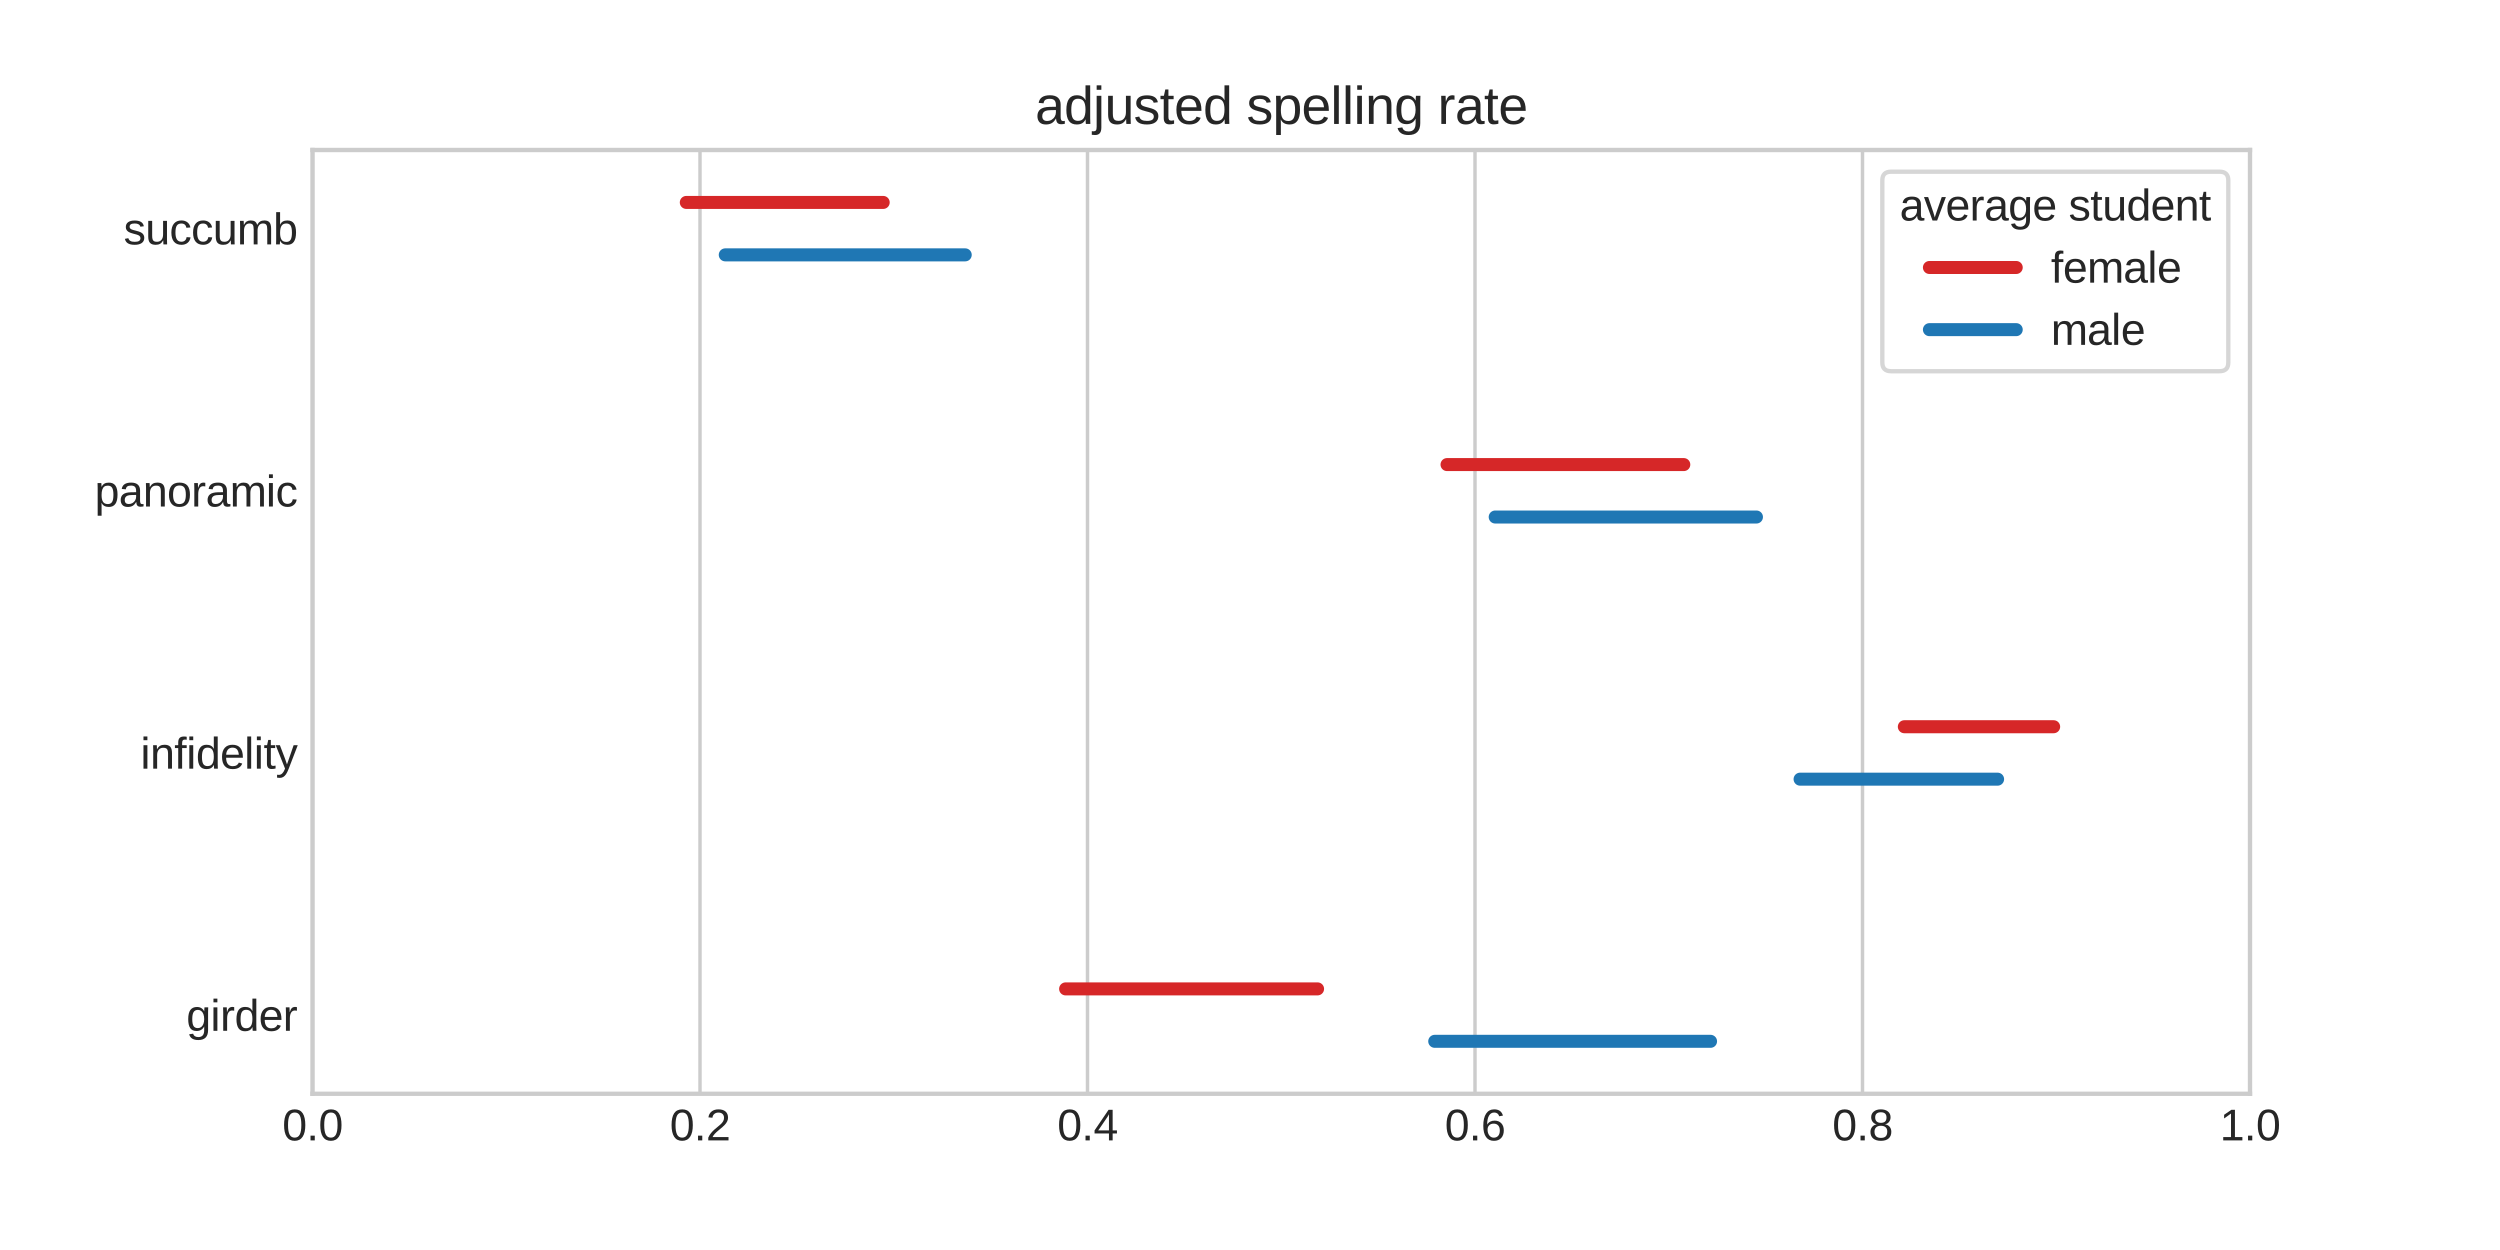 <?xml version="1.0" encoding="utf-8" standalone="no"?>
<!DOCTYPE svg PUBLIC "-//W3C//DTD SVG 1.1//EN"
  "http://www.w3.org/Graphics/SVG/1.1/DTD/svg11.dtd">
<svg height="288pt" version="1.1" viewBox="0 0 576 288" width="576pt" xmlns="http://www.w3.org/2000/svg" xmlns:xlink="http://www.w3.org/1999/xlink">
 <defs>
  <style type="text/css">*{stroke-linecap:butt;stroke-linejoin:round;}</style>
 </defs>
 <g id="figure_1">
  <g id="patch_1">
   <path d="M 0 288 
L 576 288 
L 576 0 
L 0 0 
z
" style="fill:#ffffff;"/>
  </g>
  <g id="axes_1">
   <g id="patch_2">
    <path d="M 72 252 
L 518.4 252 
L 518.4 34.56 
L 72 34.56 
z
" style="fill:#ffffff;"/>
   </g>
   <g id="matplotlib.axis_1">
    <g id="xtick_1">
     <g id="line2d_1">
      <path clip-path="url(#p78b1ac9f13)" d="M 72 252 
L 72 34.56 
" style="fill:none;stroke:#cccccc;stroke-linecap:round;stroke-width:0.8;"/>
     </g>
     <g id="line2d_2"/>
     <g id="text_1">
      <!-- 0.0 -->
      <g style="fill:#262626;" transform="translate(65.05 262.747)scale(0.1 -0.1)">
       <defs>
        <path d="M 3309 2203 
Q 3309 1100 2920 518 
Q 2531 -63 1772 -63 
Q 1013 -63 631 515 
Q 250 1094 250 2203 
Q 250 3338 620 3903 
Q 991 4469 1791 4469 
Q 2569 4469 2939 3897 
Q 3309 3325 3309 2203 
z
M 2738 2203 
Q 2738 3156 2517 3584 
Q 2297 4013 1791 4013 
Q 1272 4013 1045 3591 
Q 819 3169 819 2203 
Q 819 1266 1048 831 
Q 1278 397 1778 397 
Q 2275 397 2506 840 
Q 2738 1284 2738 2203 
z
" id="LiberationSans-30" transform="scale(0.016)"/>
        <path d="M 584 0 
L 584 684 
L 1194 684 
L 1194 0 
L 584 0 
z
" id="LiberationSans-2e" transform="scale(0.016)"/>
       </defs>
       <use xlink:href="#LiberationSans-30"/>
       <use x="55.615" xlink:href="#LiberationSans-2e"/>
       <use x="83.398" xlink:href="#LiberationSans-30"/>
      </g>
     </g>
    </g>
    <g id="xtick_2">
     <g id="line2d_3">
      <path clip-path="url(#p78b1ac9f13)" d="M 161.28 252 
L 161.28 34.56 
" style="fill:none;stroke:#cccccc;stroke-linecap:round;stroke-width:0.8;"/>
     </g>
     <g id="line2d_4"/>
     <g id="text_2">
      <!-- 0.2 -->
      <g style="fill:#262626;" transform="translate(154.33 262.747)scale(0.1 -0.1)">
       <defs>
        <path d="M 322 0 
L 322 397 
Q 481 763 711 1042 
Q 941 1322 1194 1548 
Q 1447 1775 1695 1969 
Q 1944 2163 2144 2356 
Q 2344 2550 2467 2762 
Q 2591 2975 2591 3244 
Q 2591 3606 2378 3806 
Q 2166 4006 1788 4006 
Q 1428 4006 1195 3811 
Q 963 3616 922 3263 
L 347 3316 
Q 409 3844 795 4156 
Q 1181 4469 1788 4469 
Q 2453 4469 2811 4155 
Q 3169 3841 3169 3263 
Q 3169 3006 3051 2753 
Q 2934 2500 2703 2247 
Q 2472 1994 1819 1463 
Q 1459 1169 1246 933 
Q 1034 697 941 478 
L 3238 478 
L 3238 0 
L 322 0 
z
" id="LiberationSans-32" transform="scale(0.016)"/>
       </defs>
       <use xlink:href="#LiberationSans-30"/>
       <use x="55.615" xlink:href="#LiberationSans-2e"/>
       <use x="83.398" xlink:href="#LiberationSans-32"/>
      </g>
     </g>
    </g>
    <g id="xtick_3">
     <g id="line2d_5">
      <path clip-path="url(#p78b1ac9f13)" d="M 250.56 252 
L 250.56 34.56 
" style="fill:none;stroke:#cccccc;stroke-linecap:round;stroke-width:0.8;"/>
     </g>
     <g id="line2d_6"/>
     <g id="text_3">
      <!-- 0.4 -->
      <g style="fill:#262626;" transform="translate(243.61 262.747)scale(0.1 -0.1)">
       <defs>
        <path d="M 2753 997 
L 2753 0 
L 2222 0 
L 2222 997 
L 147 997 
L 147 1434 
L 2163 4403 
L 2753 4403 
L 2753 1441 
L 3372 1441 
L 3372 997 
L 2753 997 
z
M 2222 3769 
Q 2216 3750 2134 3603 
Q 2053 3456 2013 3397 
L 884 1734 
L 716 1503 
L 666 1441 
L 2222 1441 
L 2222 3769 
z
" id="LiberationSans-34" transform="scale(0.016)"/>
       </defs>
       <use xlink:href="#LiberationSans-30"/>
       <use x="55.615" xlink:href="#LiberationSans-2e"/>
       <use x="83.398" xlink:href="#LiberationSans-34"/>
      </g>
     </g>
    </g>
    <g id="xtick_4">
     <g id="line2d_7">
      <path clip-path="url(#p78b1ac9f13)" d="M 339.84 252 
L 339.84 34.56 
" style="fill:none;stroke:#cccccc;stroke-linecap:round;stroke-width:0.8;"/>
     </g>
     <g id="line2d_8"/>
     <g id="text_4">
      <!-- 0.6 -->
      <g style="fill:#262626;" transform="translate(332.89 262.747)scale(0.1 -0.1)">
       <defs>
        <path d="M 3278 1441 
Q 3278 744 2900 340 
Q 2522 -63 1856 -63 
Q 1113 -63 719 490 
Q 325 1044 325 2100 
Q 325 3244 734 3856 
Q 1144 4469 1900 4469 
Q 2897 4469 3156 3572 
L 2619 3475 
Q 2453 4013 1894 4013 
Q 1413 4013 1148 3564 
Q 884 3116 884 2266 
Q 1038 2550 1316 2698 
Q 1594 2847 1953 2847 
Q 2563 2847 2920 2465 
Q 3278 2084 3278 1441 
z
M 2706 1416 
Q 2706 1894 2472 2153 
Q 2238 2413 1819 2413 
Q 1425 2413 1183 2183 
Q 941 1953 941 1550 
Q 941 1041 1192 716 
Q 1444 391 1838 391 
Q 2244 391 2475 664 
Q 2706 938 2706 1416 
z
" id="LiberationSans-36" transform="scale(0.016)"/>
       </defs>
       <use xlink:href="#LiberationSans-30"/>
       <use x="55.615" xlink:href="#LiberationSans-2e"/>
       <use x="83.398" xlink:href="#LiberationSans-36"/>
      </g>
     </g>
    </g>
    <g id="xtick_5">
     <g id="line2d_9">
      <path clip-path="url(#p78b1ac9f13)" d="M 429.12 252 
L 429.12 34.56 
" style="fill:none;stroke:#cccccc;stroke-linecap:round;stroke-width:0.8;"/>
     </g>
     <g id="line2d_10"/>
     <g id="text_5">
      <!-- 0.8 -->
      <g style="fill:#262626;" transform="translate(422.17 262.747)scale(0.1 -0.1)">
       <defs>
        <path d="M 3281 1228 
Q 3281 619 2893 278 
Q 2506 -63 1781 -63 
Q 1075 -63 676 271 
Q 278 606 278 1222 
Q 278 1653 525 1947 
Q 772 2241 1156 2303 
L 1156 2316 
Q 797 2400 589 2681 
Q 381 2963 381 3341 
Q 381 3844 757 4156 
Q 1134 4469 1769 4469 
Q 2419 4469 2795 4162 
Q 3172 3856 3172 3334 
Q 3172 2956 2962 2675 
Q 2753 2394 2391 2322 
L 2391 2309 
Q 2813 2241 3047 1952 
Q 3281 1663 3281 1228 
z
M 2588 3303 
Q 2588 4050 1769 4050 
Q 1372 4050 1164 3862 
Q 956 3675 956 3303 
Q 956 2925 1170 2726 
Q 1384 2528 1775 2528 
Q 2172 2528 2380 2711 
Q 2588 2894 2588 3303 
z
M 2697 1281 
Q 2697 1691 2453 1898 
Q 2209 2106 1769 2106 
Q 1341 2106 1100 1882 
Q 859 1659 859 1269 
Q 859 359 1788 359 
Q 2247 359 2472 579 
Q 2697 800 2697 1281 
z
" id="LiberationSans-38" transform="scale(0.016)"/>
       </defs>
       <use xlink:href="#LiberationSans-30"/>
       <use x="55.615" xlink:href="#LiberationSans-2e"/>
       <use x="83.398" xlink:href="#LiberationSans-38"/>
      </g>
     </g>
    </g>
    <g id="xtick_6">
     <g id="line2d_11">
      <path clip-path="url(#p78b1ac9f13)" d="M 518.4 252 
L 518.4 34.56 
" style="fill:none;stroke:#cccccc;stroke-linecap:round;stroke-width:0.8;"/>
     </g>
     <g id="line2d_12"/>
     <g id="text_6">
      <!-- 1.0 -->
      <g style="fill:#262626;" transform="translate(511.45 262.747)scale(0.1 -0.1)">
       <defs>
        <path d="M 488 0 
L 488 478 
L 1609 478 
L 1609 3866 
L 616 3156 
L 616 3688 
L 1656 4403 
L 2175 4403 
L 2175 478 
L 3247 478 
L 3247 0 
L 488 0 
z
" id="LiberationSans-31" transform="scale(0.016)"/>
       </defs>
       <use xlink:href="#LiberationSans-31"/>
       <use x="55.615" xlink:href="#LiberationSans-2e"/>
       <use x="83.398" xlink:href="#LiberationSans-30"/>
      </g>
     </g>
    </g>
   </g>
   <g id="matplotlib.axis_2">
    <g id="ytick_1">
     <g id="line2d_13"/>
     <g id="text_7">
      <!-- girder -->
      <g style="fill:#262626;" transform="translate(42.936 237.503)scale(0.1 -0.1)">
       <defs>
        <path d="M 1713 -1328 
Q 1159 -1328 831 -1111 
Q 503 -894 409 -494 
L 975 -413 
Q 1031 -647 1223 -773 
Q 1416 -900 1728 -900 
Q 2569 -900 2569 84 
L 2569 628 
L 2563 628 
Q 2403 303 2125 139 
Q 1847 -25 1475 -25 
Q 853 -25 561 387 
Q 269 800 269 1684 
Q 269 2581 583 3007 
Q 897 3434 1538 3434 
Q 1897 3434 2161 3270 
Q 2425 3106 2569 2803 
L 2575 2803 
Q 2575 2897 2587 3128 
Q 2600 3359 2613 3381 
L 3147 3381 
Q 3128 3213 3128 2681 
L 3128 97 
Q 3128 -1328 1713 -1328 
z
M 2569 1691 
Q 2569 2103 2456 2401 
Q 2344 2700 2139 2858 
Q 1934 3016 1675 3016 
Q 1244 3016 1047 2703 
Q 850 2391 850 1691 
Q 850 997 1034 694 
Q 1219 391 1666 391 
Q 1931 391 2137 547 
Q 2344 703 2456 995 
Q 2569 1288 2569 1691 
z
" id="LiberationSans-67" transform="scale(0.016)"/>
        <path d="M 428 4100 
L 428 4638 
L 991 4638 
L 991 4100 
L 428 4100 
z
M 428 0 
L 428 3381 
L 991 3381 
L 991 0 
L 428 0 
z
" id="LiberationSans-69" transform="scale(0.016)"/>
        <path d="M 444 0 
L 444 2594 
Q 444 2950 425 3381 
L 956 3381 
Q 981 2806 981 2691 
L 994 2691 
Q 1128 3125 1303 3284 
Q 1478 3444 1797 3444 
Q 1909 3444 2025 3413 
L 2025 2897 
Q 1913 2928 1725 2928 
Q 1375 2928 1190 2626 
Q 1006 2325 1006 1763 
L 1006 0 
L 444 0 
z
" id="LiberationSans-72" transform="scale(0.016)"/>
        <path d="M 2566 544 
Q 2409 219 2151 78 
Q 1894 -63 1513 -63 
Q 872 -63 570 368 
Q 269 800 269 1675 
Q 269 3444 1513 3444 
Q 1897 3444 2153 3303 
Q 2409 3163 2566 2856 
L 2572 2856 
L 2566 3234 
L 2566 4638 
L 3128 4638 
L 3128 697 
Q 3128 169 3147 0 
L 2609 0 
Q 2600 50 2589 231 
Q 2578 413 2578 544 
L 2566 544 
z
M 859 1694 
Q 859 984 1046 678 
Q 1234 372 1656 372 
Q 2134 372 2350 703 
Q 2566 1034 2566 1731 
Q 2566 2403 2350 2715 
Q 2134 3028 1663 3028 
Q 1238 3028 1048 2714 
Q 859 2400 859 1694 
z
" id="LiberationSans-64" transform="scale(0.016)"/>
        <path d="M 863 1572 
Q 863 991 1103 675 
Q 1344 359 1806 359 
Q 2172 359 2392 506 
Q 2613 653 2691 878 
L 3184 738 
Q 2881 -63 1806 -63 
Q 1056 -63 664 384 
Q 272 831 272 1713 
Q 272 2550 664 2997 
Q 1056 3444 1784 3444 
Q 3275 3444 3275 1647 
L 3275 1572 
L 863 1572 
z
M 2694 2003 
Q 2647 2538 2422 2783 
Q 2197 3028 1775 3028 
Q 1366 3028 1127 2754 
Q 888 2481 869 2003 
L 2694 2003 
z
" id="LiberationSans-65" transform="scale(0.016)"/>
       </defs>
       <use xlink:href="#LiberationSans-67"/>
       <use x="55.615" xlink:href="#LiberationSans-69"/>
       <use x="77.832" xlink:href="#LiberationSans-72"/>
       <use x="111.133" xlink:href="#LiberationSans-64"/>
       <use x="166.748" xlink:href="#LiberationSans-65"/>
       <use x="222.363" xlink:href="#LiberationSans-72"/>
      </g>
     </g>
    </g>
    <g id="ytick_2">
     <g id="line2d_14"/>
     <g id="text_8">
      <!-- infidelity -->
      <g style="fill:#262626;" transform="translate(32.373 177.103)scale(0.1 -0.1)">
       <defs>
        <path d="M 2578 0 
L 2578 2144 
Q 2578 2478 2512 2662 
Q 2447 2847 2303 2928 
Q 2159 3009 1881 3009 
Q 1475 3009 1240 2731 
Q 1006 2453 1006 1959 
L 1006 0 
L 444 0 
L 444 2659 
Q 444 3250 425 3381 
L 956 3381 
Q 959 3366 962 3297 
Q 966 3228 970 3139 
Q 975 3050 981 2803 
L 991 2803 
Q 1184 3153 1439 3298 
Q 1694 3444 2072 3444 
Q 2628 3444 2886 3167 
Q 3144 2891 3144 2253 
L 3144 0 
L 2578 0 
z
" id="LiberationSans-6e" transform="scale(0.016)"/>
        <path d="M 1128 2972 
L 1128 0 
L 566 0 
L 566 2972 
L 91 2972 
L 91 3381 
L 566 3381 
L 566 3763 
Q 566 4225 769 4428 
Q 972 4631 1391 4631 
Q 1625 4631 1788 4594 
L 1788 4166 
Q 1647 4191 1538 4191 
Q 1322 4191 1225 4081 
Q 1128 3972 1128 3684 
L 1128 3381 
L 1788 3381 
L 1788 2972 
L 1128 2972 
z
" id="LiberationSans-66" transform="scale(0.016)"/>
        <path d="M 431 0 
L 431 4638 
L 994 4638 
L 994 0 
L 431 0 
z
" id="LiberationSans-6c" transform="scale(0.016)"/>
        <path d="M 1731 25 
Q 1453 -50 1163 -50 
Q 488 -50 488 716 
L 488 2972 
L 97 2972 
L 97 3381 
L 509 3381 
L 675 4138 
L 1050 4138 
L 1050 3381 
L 1675 3381 
L 1675 2972 
L 1050 2972 
L 1050 838 
Q 1050 594 1129 495 
Q 1209 397 1406 397 
Q 1519 397 1731 441 
L 1731 25 
z
" id="LiberationSans-74" transform="scale(0.016)"/>
        <path d="M 597 -1328 
Q 366 -1328 209 -1294 
L 209 -872 
Q 328 -891 472 -891 
Q 997 -891 1303 -119 
L 1356 16 
L 16 3381 
L 616 3381 
L 1328 1513 
Q 1344 1469 1366 1408 
Q 1388 1347 1506 1000 
Q 1625 653 1634 613 
L 1853 1228 
L 2594 3381 
L 3188 3381 
L 1888 0 
Q 1678 -541 1497 -805 
Q 1316 -1069 1095 -1198 
Q 875 -1328 597 -1328 
z
" id="LiberationSans-79" transform="scale(0.016)"/>
       </defs>
       <use xlink:href="#LiberationSans-69"/>
       <use x="22.217" xlink:href="#LiberationSans-6e"/>
       <use x="77.832" xlink:href="#LiberationSans-66"/>
       <use x="105.615" xlink:href="#LiberationSans-69"/>
       <use x="127.832" xlink:href="#LiberationSans-64"/>
       <use x="183.447" xlink:href="#LiberationSans-65"/>
       <use x="239.062" xlink:href="#LiberationSans-6c"/>
       <use x="261.279" xlink:href="#LiberationSans-69"/>
       <use x="283.496" xlink:href="#LiberationSans-74"/>
       <use x="311.279" xlink:href="#LiberationSans-79"/>
      </g>
     </g>
    </g>
    <g id="ytick_3">
     <g id="line2d_15"/>
     <g id="text_9">
      <!-- panoramic -->
      <g style="fill:#262626;" transform="translate(21.814 116.703)scale(0.1 -0.1)">
       <defs>
        <path d="M 3291 1706 
Q 3291 -63 2047 -63 
Q 1266 -63 997 525 
L 981 525 
Q 994 500 994 -6 
L 994 -1328 
L 431 -1328 
L 431 2691 
Q 431 3213 413 3381 
L 956 3381 
Q 959 3369 965 3292 
Q 972 3216 980 3056 
Q 988 2897 988 2838 
L 1000 2838 
Q 1150 3150 1397 3295 
Q 1644 3441 2047 3441 
Q 2672 3441 2981 3022 
Q 3291 2603 3291 1706 
z
M 2700 1694 
Q 2700 2400 2509 2703 
Q 2319 3006 1903 3006 
Q 1569 3006 1380 2865 
Q 1191 2725 1092 2426 
Q 994 2128 994 1650 
Q 994 984 1206 668 
Q 1419 353 1897 353 
Q 2316 353 2508 661 
Q 2700 969 2700 1694 
z
" id="LiberationSans-70" transform="scale(0.016)"/>
        <path d="M 1294 -63 
Q 784 -63 528 206 
Q 272 475 272 944 
Q 272 1469 617 1750 
Q 963 2031 1731 2050 
L 2491 2063 
L 2491 2247 
Q 2491 2659 2316 2837 
Q 2141 3016 1766 3016 
Q 1388 3016 1216 2887 
Q 1044 2759 1009 2478 
L 422 2531 
Q 566 3444 1778 3444 
Q 2416 3444 2737 3151 
Q 3059 2859 3059 2306 
L 3059 850 
Q 3059 600 3125 473 
Q 3191 347 3375 347 
Q 3456 347 3559 369 
L 3559 19 
Q 3347 -31 3125 -31 
Q 2813 -31 2670 133 
Q 2528 297 2509 647 
L 2491 647 
Q 2275 259 1989 98 
Q 1703 -63 1294 -63 
z
M 1422 359 
Q 1731 359 1972 500 
Q 2213 641 2352 886 
Q 2491 1131 2491 1391 
L 2491 1669 
L 1875 1656 
Q 1478 1650 1273 1575 
Q 1069 1500 959 1344 
Q 850 1188 850 934 
Q 850 659 998 509 
Q 1147 359 1422 359 
z
" id="LiberationSans-61" transform="scale(0.016)"/>
        <path d="M 3291 1694 
Q 3291 806 2900 371 
Q 2509 -63 1766 -63 
Q 1025 -63 647 389 
Q 269 841 269 1694 
Q 269 3444 1784 3444 
Q 2559 3444 2925 3017 
Q 3291 2591 3291 1694 
z
M 2700 1694 
Q 2700 2394 2492 2711 
Q 2284 3028 1794 3028 
Q 1300 3028 1079 2704 
Q 859 2381 859 1694 
Q 859 1025 1076 689 
Q 1294 353 1759 353 
Q 2266 353 2483 678 
Q 2700 1003 2700 1694 
z
" id="LiberationSans-6f" transform="scale(0.016)"/>
        <path d="M 2400 0 
L 2400 2144 
Q 2400 2634 2265 2821 
Q 2131 3009 1781 3009 
Q 1422 3009 1212 2734 
Q 1003 2459 1003 1959 
L 1003 0 
L 444 0 
L 444 2659 
Q 444 3250 425 3381 
L 956 3381 
Q 959 3366 962 3297 
Q 966 3228 970 3139 
Q 975 3050 981 2803 
L 991 2803 
Q 1172 3163 1406 3303 
Q 1641 3444 1978 3444 
Q 2363 3444 2586 3291 
Q 2809 3138 2897 2803 
L 2906 2803 
Q 3081 3144 3329 3294 
Q 3578 3444 3931 3444 
Q 4444 3444 4676 3166 
Q 4909 2888 4909 2253 
L 4909 0 
L 4353 0 
L 4353 2144 
Q 4353 2634 4218 2821 
Q 4084 3009 3734 3009 
Q 3366 3009 3161 2736 
Q 2956 2463 2956 1959 
L 2956 0 
L 2400 0 
z
" id="LiberationSans-6d" transform="scale(0.016)"/>
        <path d="M 859 1706 
Q 859 1031 1071 706 
Q 1284 381 1713 381 
Q 2013 381 2214 543 
Q 2416 706 2463 1044 
L 3031 1006 
Q 2966 519 2616 228 
Q 2266 -63 1728 -63 
Q 1019 -63 645 385 
Q 272 834 272 1694 
Q 272 2547 647 2995 
Q 1022 3444 1722 3444 
Q 2241 3444 2583 3175 
Q 2925 2906 3013 2434 
L 2434 2391 
Q 2391 2672 2212 2837 
Q 2034 3003 1706 3003 
Q 1259 3003 1059 2706 
Q 859 2409 859 1706 
z
" id="LiberationSans-63" transform="scale(0.016)"/>
       </defs>
       <use xlink:href="#LiberationSans-70"/>
       <use x="55.615" xlink:href="#LiberationSans-61"/>
       <use x="111.23" xlink:href="#LiberationSans-6e"/>
       <use x="166.846" xlink:href="#LiberationSans-6f"/>
       <use x="222.461" xlink:href="#LiberationSans-72"/>
       <use x="255.762" xlink:href="#LiberationSans-61"/>
       <use x="311.377" xlink:href="#LiberationSans-6d"/>
       <use x="394.678" xlink:href="#LiberationSans-69"/>
       <use x="416.895" xlink:href="#LiberationSans-63"/>
      </g>
     </g>
    </g>
    <g id="ytick_4">
     <g id="line2d_16"/>
     <g id="text_10">
      <!-- succumb -->
      <g style="fill:#262626;" transform="translate(28.488 56.303)scale(0.1 -0.1)">
       <defs>
        <path d="M 2969 934 
Q 2969 456 2608 196 
Q 2247 -63 1597 -63 
Q 966 -63 623 145 
Q 281 353 178 794 
L 675 891 
Q 747 619 972 492 
Q 1197 366 1597 366 
Q 2025 366 2223 497 
Q 2422 628 2422 891 
Q 2422 1091 2284 1216 
Q 2147 1341 1841 1422 
L 1438 1528 
Q 953 1653 748 1773 
Q 544 1894 428 2066 
Q 313 2238 313 2488 
Q 313 2950 642 3192 
Q 972 3434 1603 3434 
Q 2163 3434 2492 3237 
Q 2822 3041 2909 2606 
L 2403 2544 
Q 2356 2769 2151 2889 
Q 1947 3009 1603 3009 
Q 1222 3009 1040 2893 
Q 859 2778 859 2544 
Q 859 2400 934 2306 
Q 1009 2213 1156 2147 
Q 1303 2081 1775 1966 
Q 2222 1853 2419 1758 
Q 2616 1663 2730 1547 
Q 2844 1431 2906 1279 
Q 2969 1128 2969 934 
z
" id="LiberationSans-73" transform="scale(0.016)"/>
        <path d="M 981 3381 
L 981 1238 
Q 981 903 1047 718 
Q 1113 534 1256 453 
Q 1400 372 1678 372 
Q 2084 372 2318 650 
Q 2553 928 2553 1422 
L 2553 3381 
L 3116 3381 
L 3116 722 
Q 3116 131 3134 0 
L 2603 0 
Q 2600 16 2597 84 
Q 2594 153 2589 242 
Q 2584 331 2578 578 
L 2569 578 
Q 2375 228 2120 82 
Q 1866 -63 1488 -63 
Q 931 -63 673 214 
Q 416 491 416 1128 
L 416 3381 
L 981 3381 
z
" id="LiberationSans-75" transform="scale(0.016)"/>
        <path d="M 3291 1706 
Q 3291 -63 2047 -63 
Q 1663 -63 1408 76 
Q 1153 216 994 525 
L 988 525 
Q 988 428 975 229 
Q 963 31 956 0 
L 413 0 
Q 431 169 431 697 
L 431 4638 
L 994 4638 
L 994 3316 
Q 994 3113 981 2838 
L 994 2838 
Q 1150 3163 1408 3303 
Q 1666 3444 2047 3444 
Q 2688 3444 2989 3012 
Q 3291 2581 3291 1706 
z
M 2700 1688 
Q 2700 2397 2512 2703 
Q 2325 3009 1903 3009 
Q 1428 3009 1211 2684 
Q 994 2359 994 1653 
Q 994 988 1206 670 
Q 1419 353 1897 353 
Q 2322 353 2511 667 
Q 2700 981 2700 1688 
z
" id="LiberationSans-62" transform="scale(0.016)"/>
       </defs>
       <use xlink:href="#LiberationSans-73"/>
       <use x="50" xlink:href="#LiberationSans-75"/>
       <use x="105.615" xlink:href="#LiberationSans-63"/>
       <use x="155.615" xlink:href="#LiberationSans-63"/>
       <use x="205.615" xlink:href="#LiberationSans-75"/>
       <use x="261.23" xlink:href="#LiberationSans-6d"/>
       <use x="344.531" xlink:href="#LiberationSans-62"/>
      </g>
     </g>
    </g>
   </g>
   <g id="line2d_17">
    <path clip-path="url(#p78b1ac9f13)" d="M 245.518 227.84 
L 303.567 227.84 
" style="fill:none;stroke:#d62728;stroke-linecap:round;stroke-width:3;"/>
   </g>
   <g id="line2d_18">
    <path clip-path="url(#p78b1ac9f13)" d="M 330.563 239.92 
L 394.109 239.92 
" style="fill:none;stroke:#1f77b4;stroke-linecap:round;stroke-width:3;"/>
   </g>
   <g id="line2d_19">
    <path clip-path="url(#p78b1ac9f13)" d="M 438.758 167.44 
L 473.16 167.44 
" style="fill:none;stroke:#d62728;stroke-linecap:round;stroke-width:3;"/>
   </g>
   <g id="line2d_20">
    <path clip-path="url(#p78b1ac9f13)" d="M 414.739 179.52 
L 460.246 179.52 
" style="fill:none;stroke:#1f77b4;stroke-linecap:round;stroke-width:3;"/>
   </g>
   <g id="line2d_21">
    <path clip-path="url(#p78b1ac9f13)" d="M 333.395 107.04 
L 387.944 107.04 
" style="fill:none;stroke:#d62728;stroke-linecap:round;stroke-width:3;"/>
   </g>
   <g id="line2d_22">
    <path clip-path="url(#p78b1ac9f13)" d="M 344.494 119.12 
L 404.685 119.12 
" style="fill:none;stroke:#1f77b4;stroke-linecap:round;stroke-width:3;"/>
   </g>
   <g id="line2d_23">
    <path clip-path="url(#p78b1ac9f13)" d="M 158.125 46.64 
L 203.488 46.64 
" style="fill:none;stroke:#d62728;stroke-linecap:round;stroke-width:3;"/>
   </g>
   <g id="line2d_24">
    <path clip-path="url(#p78b1ac9f13)" d="M 167.1 58.72 
L 222.387 58.72 
" style="fill:none;stroke:#1f77b4;stroke-linecap:round;stroke-width:3;"/>
   </g>
   <g id="patch_3">
    <path d="M 72 252 
L 72 34.56 
" style="fill:none;stroke:#cccccc;stroke-linecap:square;stroke-linejoin:miter;"/>
   </g>
   <g id="patch_4">
    <path d="M 518.4 252 
L 518.4 34.56 
" style="fill:none;stroke:#cccccc;stroke-linecap:square;stroke-linejoin:miter;"/>
   </g>
   <g id="patch_5">
    <path d="M 72 252 
L 518.4 252 
" style="fill:none;stroke:#cccccc;stroke-linecap:square;stroke-linejoin:miter;"/>
   </g>
   <g id="patch_6">
    <path d="M 72 34.56 
L 518.4 34.56 
" style="fill:none;stroke:#cccccc;stroke-linecap:square;stroke-linejoin:miter;"/>
   </g>
   <g id="text_11">
    <!-- adjusted spelling rate -->
    <g style="fill:#262626;" transform="translate(238.5 28.56)scale(0.12 -0.12)">
     <defs>
      <path d="M 428 4100 
L 428 4638 
L 991 4638 
L 991 4100 
L 428 4100 
z
M 991 -419 
Q 991 -897 803 -1112 
Q 616 -1328 241 -1328 
Q 0 -1328 -156 -1300 
L -156 -866 
L 38 -884 
Q 253 -884 340 -771 
Q 428 -659 428 -334 
L 428 3381 
L 991 3381 
L 991 -419 
z
" id="LiberationSans-6a" transform="scale(0.016)"/>
      <path id="LiberationSans-20" transform="scale(0.016)"/>
     </defs>
     <use xlink:href="#LiberationSans-61"/>
     <use x="55.615" xlink:href="#LiberationSans-64"/>
     <use x="111.23" xlink:href="#LiberationSans-6a"/>
     <use x="133.447" xlink:href="#LiberationSans-75"/>
     <use x="189.062" xlink:href="#LiberationSans-73"/>
     <use x="239.062" xlink:href="#LiberationSans-74"/>
     <use x="266.846" xlink:href="#LiberationSans-65"/>
     <use x="322.461" xlink:href="#LiberationSans-64"/>
     <use x="378.076" xlink:href="#LiberationSans-20"/>
     <use x="405.859" xlink:href="#LiberationSans-73"/>
     <use x="455.859" xlink:href="#LiberationSans-70"/>
     <use x="511.475" xlink:href="#LiberationSans-65"/>
     <use x="567.09" xlink:href="#LiberationSans-6c"/>
     <use x="589.307" xlink:href="#LiberationSans-6c"/>
     <use x="611.523" xlink:href="#LiberationSans-69"/>
     <use x="633.74" xlink:href="#LiberationSans-6e"/>
     <use x="689.355" xlink:href="#LiberationSans-67"/>
     <use x="744.971" xlink:href="#LiberationSans-20"/>
     <use x="772.754" xlink:href="#LiberationSans-72"/>
     <use x="806.055" xlink:href="#LiberationSans-61"/>
     <use x="861.67" xlink:href="#LiberationSans-74"/>
     <use x="889.453" xlink:href="#LiberationSans-65"/>
    </g>
   </g>
   <g id="legend_1">
    <g id="patch_7">
     <path d="M 435.688 85.526 
L 511.4 85.526 
Q 513.4 85.526 513.4 83.526 
L 513.4 41.56 
Q 513.4 39.56 511.4 39.56 
L 435.688 39.56 
Q 433.688 39.56 433.688 41.56 
L 433.688 83.526 
Q 433.688 85.526 435.688 85.526 
z
" style="fill:#ffffff;opacity:0.8;stroke:#cccccc;stroke-linejoin:miter;"/>
    </g>
    <g id="text_12">
     <!-- average student -->
     <g style="fill:#262626;" transform="translate(437.688 50.807)scale(0.1 -0.1)">
      <defs>
       <path d="M 1916 0 
L 1250 0 
L 22 3381 
L 622 3381 
L 1366 1181 
Q 1406 1056 1581 441 
L 1691 806 
L 1813 1175 
L 2581 3381 
L 3178 3381 
L 1916 0 
z
" id="LiberationSans-76" transform="scale(0.016)"/>
      </defs>
      <use xlink:href="#LiberationSans-61"/>
      <use x="55.615" xlink:href="#LiberationSans-76"/>
      <use x="105.615" xlink:href="#LiberationSans-65"/>
      <use x="161.23" xlink:href="#LiberationSans-72"/>
      <use x="194.531" xlink:href="#LiberationSans-61"/>
      <use x="250.146" xlink:href="#LiberationSans-67"/>
      <use x="305.762" xlink:href="#LiberationSans-65"/>
      <use x="361.377" xlink:href="#LiberationSans-20"/>
      <use x="389.16" xlink:href="#LiberationSans-73"/>
      <use x="439.16" xlink:href="#LiberationSans-74"/>
      <use x="466.943" xlink:href="#LiberationSans-75"/>
      <use x="522.559" xlink:href="#LiberationSans-64"/>
      <use x="578.174" xlink:href="#LiberationSans-65"/>
      <use x="633.789" xlink:href="#LiberationSans-6e"/>
      <use x="689.404" xlink:href="#LiberationSans-74"/>
     </g>
    </g>
    <g id="line2d_25">
     <path d="M 444.538 61.629 
L 464.538 61.629 
" style="fill:none;stroke:#d62728;stroke-linecap:round;stroke-width:3;"/>
    </g>
    <g id="line2d_26"/>
    <g id="text_13">
     <!-- female -->
     <g style="fill:#262626;" transform="translate(472.538 65.129)scale(0.1 -0.1)">
      <use xlink:href="#LiberationSans-66"/>
      <use x="27.783" xlink:href="#LiberationSans-65"/>
      <use x="83.398" xlink:href="#LiberationSans-6d"/>
      <use x="166.699" xlink:href="#LiberationSans-61"/>
      <use x="222.314" xlink:href="#LiberationSans-6c"/>
      <use x="244.531" xlink:href="#LiberationSans-65"/>
     </g>
    </g>
    <g id="line2d_27">
     <path d="M 444.538 75.951 
L 464.538 75.951 
" style="fill:none;stroke:#1f77b4;stroke-linecap:round;stroke-width:3;"/>
    </g>
    <g id="line2d_28"/>
    <g id="text_14">
     <!-- male -->
     <g style="fill:#262626;" transform="translate(472.538 79.451)scale(0.1 -0.1)">
      <use xlink:href="#LiberationSans-6d"/>
      <use x="83.301" xlink:href="#LiberationSans-61"/>
      <use x="138.916" xlink:href="#LiberationSans-6c"/>
      <use x="161.133" xlink:href="#LiberationSans-65"/>
     </g>
    </g>
   </g>
  </g>
 </g>
 <defs>
  <clipPath id="p78b1ac9f13">
   <rect height="217.44" width="446.4" x="72" y="34.56"/>
  </clipPath>
 </defs>
</svg>
